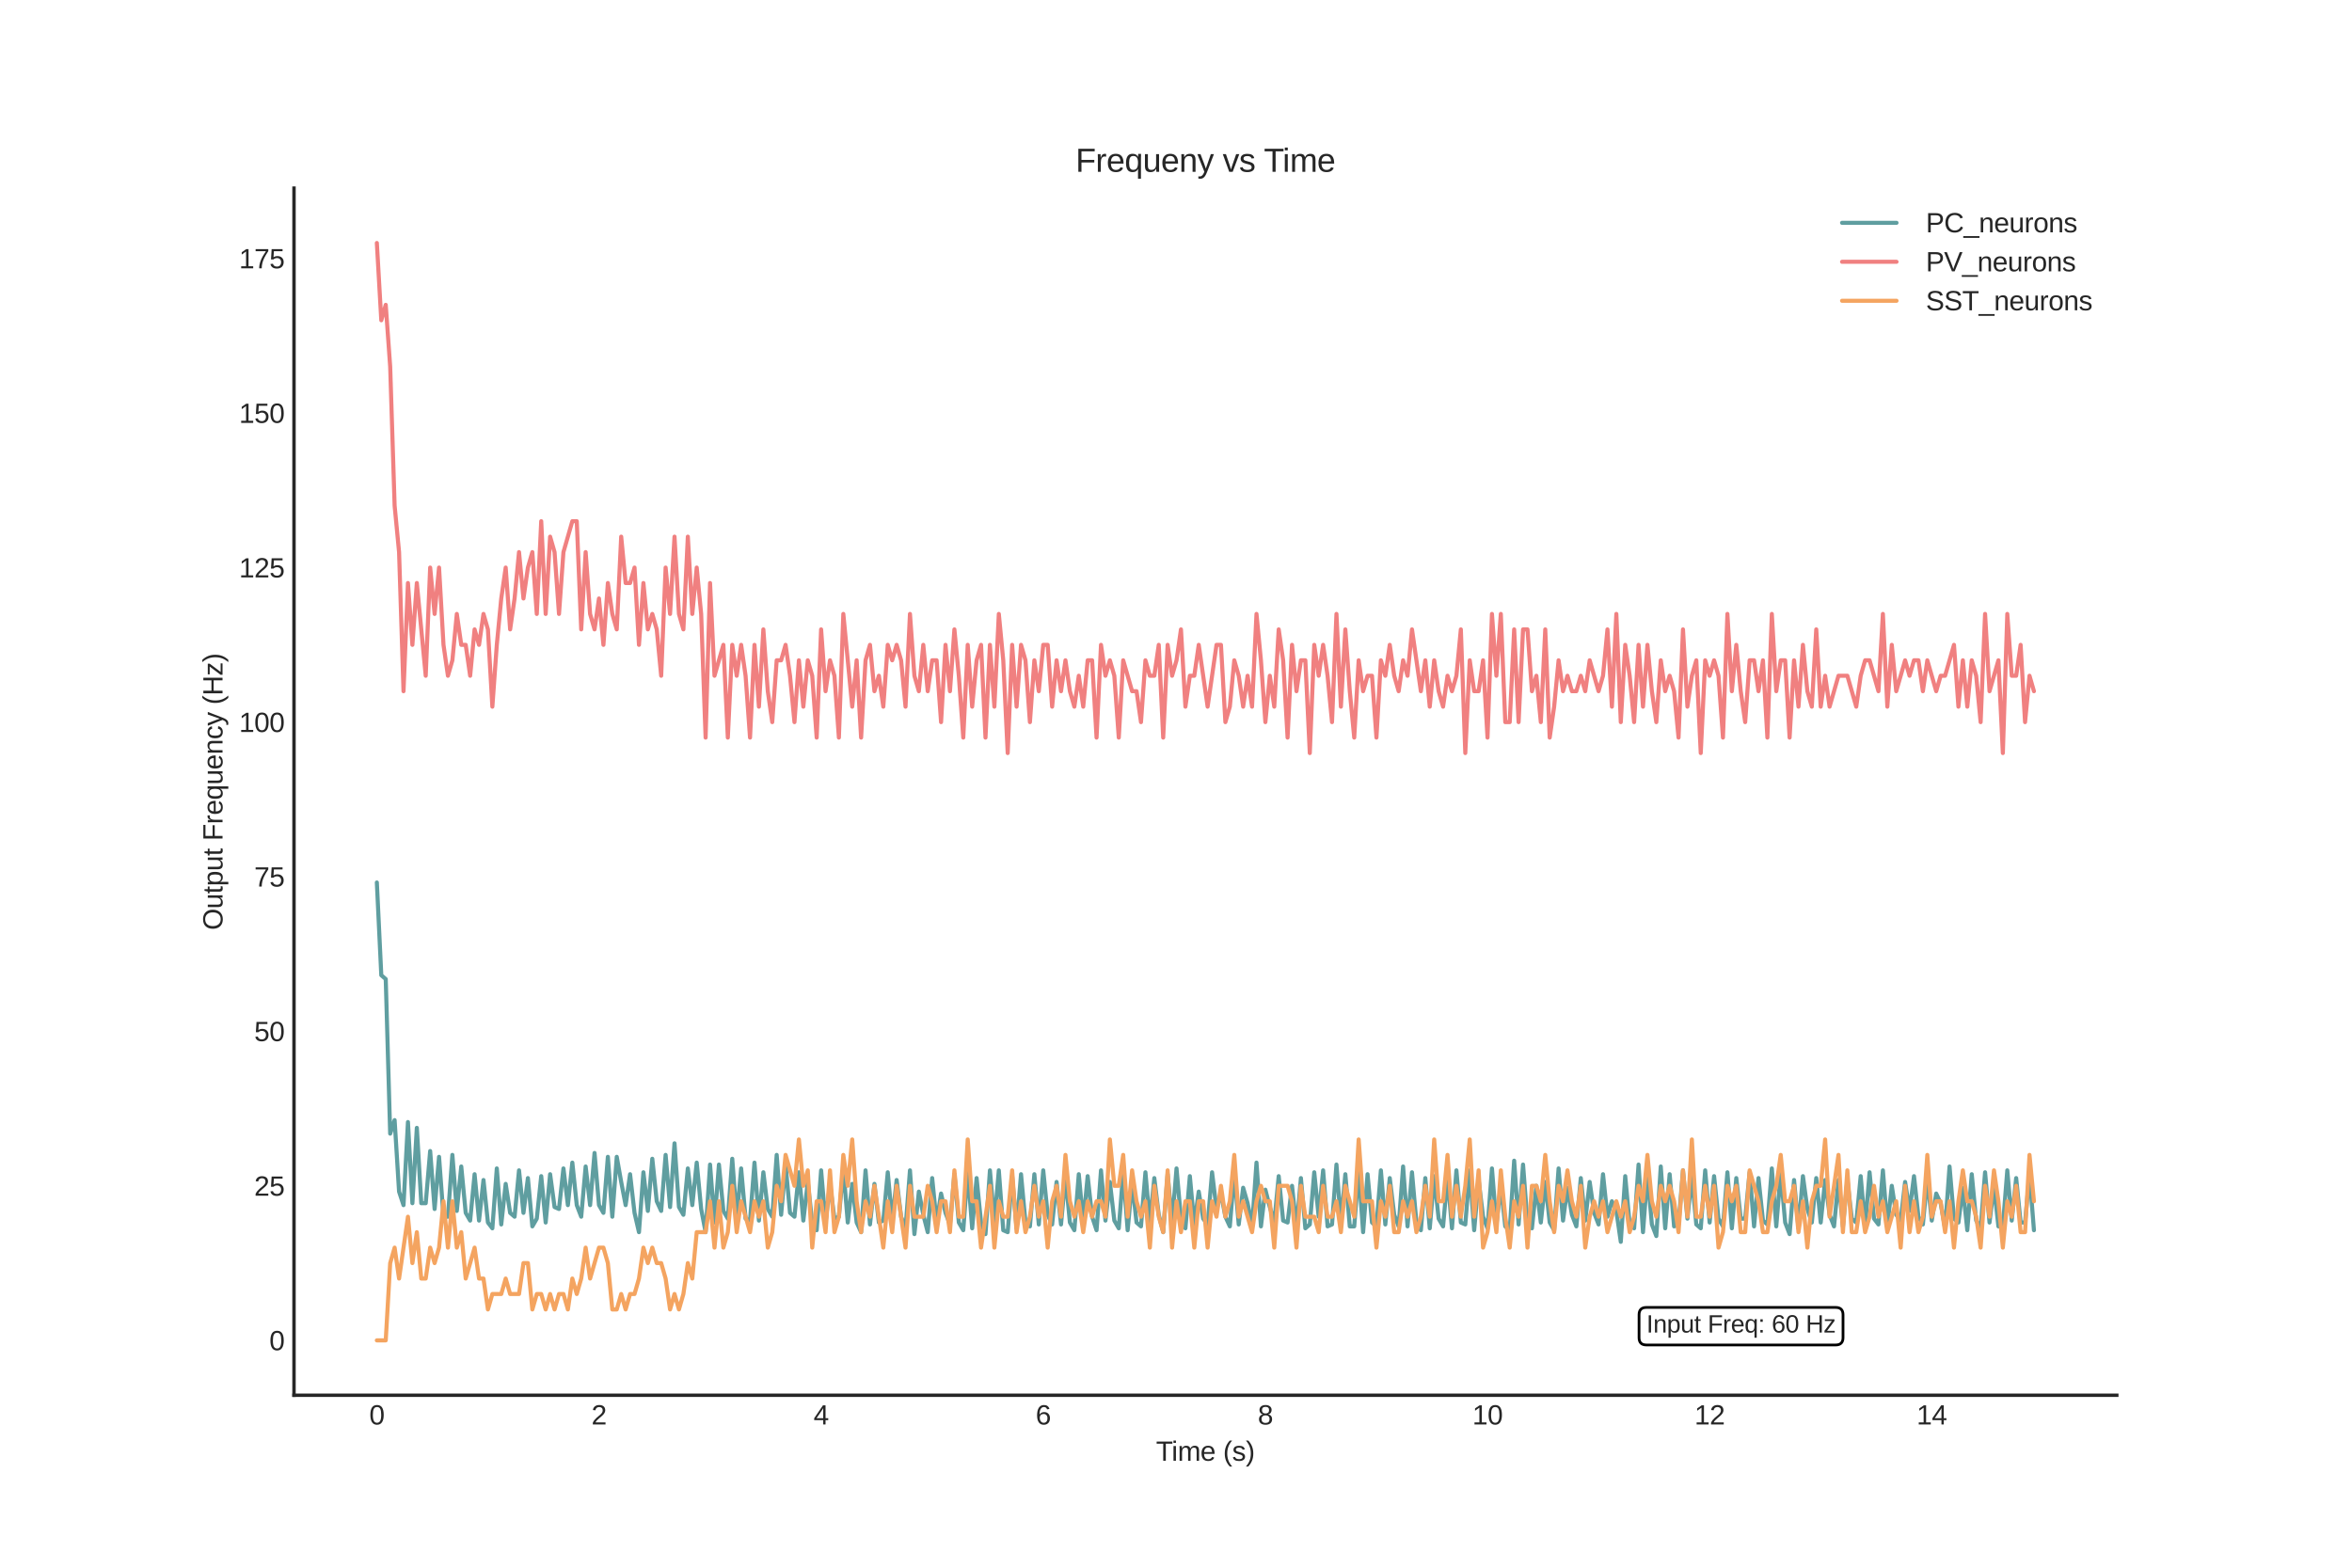<?xml version="1.0" encoding="utf-8" standalone="no"?>
<!DOCTYPE svg PUBLIC "-//W3C//DTD SVG 1.1//EN"
  "http://www.w3.org/Graphics/SVG/1.1/DTD/svg11.dtd">
<svg xmlns:xlink="http://www.w3.org/1999/xlink" width="864pt" height="576pt" viewBox="0 0 864 576" xmlns="http://www.w3.org/2000/svg" version="1.1">
 <defs>
  <style type="text/css">*{stroke-linejoin: round; stroke-linecap: butt}</style>
 </defs>
 <g id="figure_1">
  <g id="patch_1">
   <path d="M 0 576 
L 864 576 
L 864 0 
L 0 0 
z
" style="fill: #ffffff"/>
  </g>
  <g id="axes_1">
   <g id="patch_2">
    <path d="M 108 512.64 
L 777.6 512.64 
L 777.6 69.12 
L 108 69.12 
z
" style="fill: #ffffff"/>
   </g>
   <g id="matplotlib.axis_1">
    <g id="xtick_1">
     <g id="line2d_1"/>
     <g id="text_1">
      <!-- 0 -->
      <g style="fill: #262626" transform="translate(135.656 523.387) scale(0.1 -0.1)">
       <defs>
        <path id="LiberationSans-30" d="M 3309 2203 
Q 3309 1100 2920 518 
Q 2531 -63 1772 -63 
Q 1013 -63 631 515 
Q 250 1094 250 2203 
Q 250 3338 620 3903 
Q 991 4469 1791 4469 
Q 2569 4469 2939 3897 
Q 3309 3325 3309 2203 
z
M 2738 2203 
Q 2738 3156 2517 3584 
Q 2297 4013 1791 4013 
Q 1272 4013 1045 3591 
Q 819 3169 819 2203 
Q 819 1266 1048 831 
Q 1278 397 1778 397 
Q 2275 397 2506 840 
Q 2738 1284 2738 2203 
z
" transform="scale(0.016)"/>
       </defs>
       <use xlink:href="#LiberationSans-30"/>
      </g>
     </g>
    </g>
    <g id="xtick_2">
     <g id="line2d_2"/>
     <g id="text_2">
      <!-- 2 -->
      <g style="fill: #262626" transform="translate(217.255 523.387) scale(0.1 -0.1)">
       <defs>
        <path id="LiberationSans-32" d="M 322 0 
L 322 397 
Q 481 763 711 1042 
Q 941 1322 1194 1548 
Q 1447 1775 1695 1969 
Q 1944 2163 2144 2356 
Q 2344 2550 2467 2762 
Q 2591 2975 2591 3244 
Q 2591 3606 2378 3806 
Q 2166 4006 1788 4006 
Q 1428 4006 1195 3811 
Q 963 3616 922 3263 
L 347 3316 
Q 409 3844 795 4156 
Q 1181 4469 1788 4469 
Q 2453 4469 2811 4155 
Q 3169 3841 3169 3263 
Q 3169 3006 3051 2753 
Q 2934 2500 2703 2247 
Q 2472 1994 1819 1463 
Q 1459 1169 1246 933 
Q 1034 697 941 478 
L 3238 478 
L 3238 0 
L 322 0 
z
" transform="scale(0.016)"/>
       </defs>
       <use xlink:href="#LiberationSans-32"/>
      </g>
     </g>
    </g>
    <g id="xtick_3">
     <g id="line2d_3"/>
     <g id="text_3">
      <!-- 4 -->
      <g style="fill: #262626" transform="translate(298.854 523.387) scale(0.1 -0.1)">
       <defs>
        <path id="LiberationSans-34" d="M 2753 997 
L 2753 0 
L 2222 0 
L 2222 997 
L 147 997 
L 147 1434 
L 2163 4403 
L 2753 4403 
L 2753 1441 
L 3372 1441 
L 3372 997 
L 2753 997 
z
M 2222 3769 
Q 2216 3750 2134 3603 
Q 2053 3456 2013 3397 
L 884 1734 
L 716 1503 
L 666 1441 
L 2222 1441 
L 2222 3769 
z
" transform="scale(0.016)"/>
       </defs>
       <use xlink:href="#LiberationSans-34"/>
      </g>
     </g>
    </g>
    <g id="xtick_4">
     <g id="line2d_4"/>
     <g id="text_4">
      <!-- 6 -->
      <g style="fill: #262626" transform="translate(380.452 523.387) scale(0.1 -0.1)">
       <defs>
        <path id="LiberationSans-36" d="M 3278 1441 
Q 3278 744 2900 340 
Q 2522 -63 1856 -63 
Q 1113 -63 719 490 
Q 325 1044 325 2100 
Q 325 3244 734 3856 
Q 1144 4469 1900 4469 
Q 2897 4469 3156 3572 
L 2619 3475 
Q 2453 4013 1894 4013 
Q 1413 4013 1148 3564 
Q 884 3116 884 2266 
Q 1038 2550 1316 2698 
Q 1594 2847 1953 2847 
Q 2563 2847 2920 2465 
Q 3278 2084 3278 1441 
z
M 2706 1416 
Q 2706 1894 2472 2153 
Q 2238 2413 1819 2413 
Q 1425 2413 1183 2183 
Q 941 1953 941 1550 
Q 941 1041 1192 716 
Q 1444 391 1838 391 
Q 2244 391 2475 664 
Q 2706 938 2706 1416 
z
" transform="scale(0.016)"/>
       </defs>
       <use xlink:href="#LiberationSans-36"/>
      </g>
     </g>
    </g>
    <g id="xtick_5">
     <g id="line2d_5"/>
     <g id="text_5">
      <!-- 8 -->
      <g style="fill: #262626" transform="translate(462.051 523.387) scale(0.1 -0.1)">
       <defs>
        <path id="LiberationSans-38" d="M 3281 1228 
Q 3281 619 2893 278 
Q 2506 -63 1781 -63 
Q 1075 -63 676 271 
Q 278 606 278 1222 
Q 278 1653 525 1947 
Q 772 2241 1156 2303 
L 1156 2316 
Q 797 2400 589 2681 
Q 381 2963 381 3341 
Q 381 3844 757 4156 
Q 1134 4469 1769 4469 
Q 2419 4469 2795 4162 
Q 3172 3856 3172 3334 
Q 3172 2956 2962 2675 
Q 2753 2394 2391 2322 
L 2391 2309 
Q 2813 2241 3047 1952 
Q 3281 1663 3281 1228 
z
M 2588 3303 
Q 2588 4050 1769 4050 
Q 1372 4050 1164 3862 
Q 956 3675 956 3303 
Q 956 2925 1170 2726 
Q 1384 2528 1775 2528 
Q 2172 2528 2380 2711 
Q 2588 2894 2588 3303 
z
M 2697 1281 
Q 2697 1691 2453 1898 
Q 2209 2106 1769 2106 
Q 1341 2106 1100 1882 
Q 859 1659 859 1269 
Q 859 359 1788 359 
Q 2247 359 2472 579 
Q 2697 800 2697 1281 
z
" transform="scale(0.016)"/>
       </defs>
       <use xlink:href="#LiberationSans-38"/>
      </g>
     </g>
    </g>
    <g id="xtick_6">
     <g id="line2d_6"/>
     <g id="text_6">
      <!-- 10 -->
      <g style="fill: #262626" transform="translate(540.87 523.387) scale(0.1 -0.1)">
       <defs>
        <path id="LiberationSans-31" d="M 488 0 
L 488 478 
L 1609 478 
L 1609 3866 
L 616 3156 
L 616 3688 
L 1656 4403 
L 2175 4403 
L 2175 478 
L 3247 478 
L 3247 0 
L 488 0 
z
" transform="scale(0.016)"/>
       </defs>
       <use xlink:href="#LiberationSans-31"/>
       <use xlink:href="#LiberationSans-30" x="55.615"/>
      </g>
     </g>
    </g>
    <g id="xtick_7">
     <g id="line2d_7"/>
     <g id="text_7">
      <!-- 12 -->
      <g style="fill: #262626" transform="translate(622.468 523.387) scale(0.1 -0.1)">
       <use xlink:href="#LiberationSans-31"/>
       <use xlink:href="#LiberationSans-32" x="55.615"/>
      </g>
     </g>
    </g>
    <g id="xtick_8">
     <g id="line2d_8"/>
     <g id="text_8">
      <!-- 14 -->
      <g style="fill: #262626" transform="translate(704.067 523.387) scale(0.1 -0.1)">
       <use xlink:href="#LiberationSans-31"/>
       <use xlink:href="#LiberationSans-34" x="55.615"/>
      </g>
     </g>
    </g>
    <g id="text_9">
     <!-- Time (s) -->
     <g style="fill: #262626" transform="translate(424.659 536.709) scale(0.1 -0.1)">
      <defs>
       <path id="LiberationSans-54" d="M 2250 3916 
L 2250 0 
L 1656 0 
L 1656 3916 
L 144 3916 
L 144 4403 
L 3763 4403 
L 3763 3916 
L 2250 3916 
z
" transform="scale(0.016)"/>
       <path id="LiberationSans-69" d="M 428 4100 
L 428 4638 
L 991 4638 
L 991 4100 
L 428 4100 
z
M 428 0 
L 428 3381 
L 991 3381 
L 991 0 
L 428 0 
z
" transform="scale(0.016)"/>
       <path id="LiberationSans-6d" d="M 2400 0 
L 2400 2144 
Q 2400 2634 2265 2821 
Q 2131 3009 1781 3009 
Q 1422 3009 1212 2734 
Q 1003 2459 1003 1959 
L 1003 0 
L 444 0 
L 444 2659 
Q 444 3250 425 3381 
L 956 3381 
Q 959 3366 962 3297 
Q 966 3228 970 3139 
Q 975 3050 981 2803 
L 991 2803 
Q 1172 3163 1406 3303 
Q 1641 3444 1978 3444 
Q 2363 3444 2586 3291 
Q 2809 3138 2897 2803 
L 2906 2803 
Q 3081 3144 3329 3294 
Q 3578 3444 3931 3444 
Q 4444 3444 4676 3166 
Q 4909 2888 4909 2253 
L 4909 0 
L 4353 0 
L 4353 2144 
Q 4353 2634 4218 2821 
Q 4084 3009 3734 3009 
Q 3366 3009 3161 2736 
Q 2956 2463 2956 1959 
L 2956 0 
L 2400 0 
z
" transform="scale(0.016)"/>
       <path id="LiberationSans-65" d="M 863 1572 
Q 863 991 1103 675 
Q 1344 359 1806 359 
Q 2172 359 2392 506 
Q 2613 653 2691 878 
L 3184 738 
Q 2881 -63 1806 -63 
Q 1056 -63 664 384 
Q 272 831 272 1713 
Q 272 2550 664 2997 
Q 1056 3444 1784 3444 
Q 3275 3444 3275 1647 
L 3275 1572 
L 863 1572 
z
M 2694 2003 
Q 2647 2538 2422 2783 
Q 2197 3028 1775 3028 
Q 1366 3028 1127 2754 
Q 888 2481 869 2003 
L 2694 2003 
z
" transform="scale(0.016)"/>
       <path id="LiberationSans-20" transform="scale(0.016)"/>
       <path id="LiberationSans-28" d="M 397 1663 
Q 397 2566 680 3284 
Q 963 4003 1550 4638 
L 2094 4638 
Q 1509 3988 1236 3256 
Q 963 2525 963 1656 
Q 963 791 1233 62 
Q 1503 -666 2094 -1325 
L 1550 -1325 
Q 959 -688 678 32 
Q 397 753 397 1650 
L 397 1663 
z
" transform="scale(0.016)"/>
       <path id="LiberationSans-73" d="M 2969 934 
Q 2969 456 2608 196 
Q 2247 -63 1597 -63 
Q 966 -63 623 145 
Q 281 353 178 794 
L 675 891 
Q 747 619 972 492 
Q 1197 366 1597 366 
Q 2025 366 2223 497 
Q 2422 628 2422 891 
Q 2422 1091 2284 1216 
Q 2147 1341 1841 1422 
L 1438 1528 
Q 953 1653 748 1773 
Q 544 1894 428 2066 
Q 313 2238 313 2488 
Q 313 2950 642 3192 
Q 972 3434 1603 3434 
Q 2163 3434 2492 3237 
Q 2822 3041 2909 2606 
L 2403 2544 
Q 2356 2769 2151 2889 
Q 1947 3009 1603 3009 
Q 1222 3009 1040 2893 
Q 859 2778 859 2544 
Q 859 2400 934 2306 
Q 1009 2213 1156 2147 
Q 1303 2081 1775 1966 
Q 2222 1853 2419 1758 
Q 2616 1663 2730 1547 
Q 2844 1431 2906 1279 
Q 2969 1128 2969 934 
z
" transform="scale(0.016)"/>
       <path id="LiberationSans-29" d="M 1734 1650 
Q 1734 747 1451 28 
Q 1169 -691 581 -1325 
L 38 -1325 
Q 625 -669 897 57 
Q 1169 784 1169 1656 
Q 1169 2528 895 3256 
Q 622 3984 38 4638 
L 581 4638 
Q 1172 4000 1453 3279 
Q 1734 2559 1734 1663 
L 1734 1650 
z
" transform="scale(0.016)"/>
      </defs>
      <use xlink:href="#LiberationSans-54"/>
      <use xlink:href="#LiberationSans-69" x="57.334"/>
      <use xlink:href="#LiberationSans-6d" x="79.551"/>
      <use xlink:href="#LiberationSans-65" x="162.852"/>
      <use xlink:href="#LiberationSans-20" x="218.467"/>
      <use xlink:href="#LiberationSans-28" x="246.25"/>
      <use xlink:href="#LiberationSans-73" x="279.551"/>
      <use xlink:href="#LiberationSans-29" x="329.551"/>
     </g>
    </g>
   </g>
   <g id="matplotlib.axis_2">
    <g id="ytick_1">
     <g id="line2d_9"/>
     <g id="text_10">
      <!-- 0 -->
      <g style="fill: #262626" transform="translate(98.939 496.103) scale(0.1 -0.1)">
       <use xlink:href="#LiberationSans-30"/>
      </g>
     </g>
    </g>
    <g id="ytick_2">
     <g id="line2d_10"/>
     <g id="text_11">
      <!-- 25 -->
      <g style="fill: #262626" transform="translate(93.378 439.315) scale(0.1 -0.1)">
       <defs>
        <path id="LiberationSans-35" d="M 3291 1434 
Q 3291 738 2877 337 
Q 2463 -63 1728 -63 
Q 1113 -63 734 206 
Q 356 475 256 984 
L 825 1050 
Q 1003 397 1741 397 
Q 2194 397 2450 670 
Q 2706 944 2706 1422 
Q 2706 1838 2448 2094 
Q 2191 2350 1753 2350 
Q 1525 2350 1328 2278 
Q 1131 2206 934 2034 
L 384 2034 
L 531 4403 
L 3034 4403 
L 3034 3925 
L 1044 3925 
L 959 2528 
Q 1325 2809 1869 2809 
Q 2519 2809 2905 2428 
Q 3291 2047 3291 1434 
z
" transform="scale(0.016)"/>
       </defs>
       <use xlink:href="#LiberationSans-32"/>
       <use xlink:href="#LiberationSans-35" x="55.615"/>
      </g>
     </g>
    </g>
    <g id="ytick_3">
     <g id="line2d_11"/>
     <g id="text_12">
      <!-- 50 -->
      <g style="fill: #262626" transform="translate(93.378 382.526) scale(0.1 -0.1)">
       <use xlink:href="#LiberationSans-35"/>
       <use xlink:href="#LiberationSans-30" x="55.615"/>
      </g>
     </g>
    </g>
    <g id="ytick_4">
     <g id="line2d_12"/>
     <g id="text_13">
      <!-- 75 -->
      <g style="fill: #262626" transform="translate(93.378 325.737) scale(0.1 -0.1)">
       <defs>
        <path id="LiberationSans-37" d="M 3238 3947 
Q 2563 2916 2284 2331 
Q 2006 1747 1867 1178 
Q 1728 609 1728 0 
L 1141 0 
Q 1141 844 1498 1776 
Q 1856 2709 2694 3925 
L 328 3925 
L 328 4403 
L 3238 4403 
L 3238 3947 
z
" transform="scale(0.016)"/>
       </defs>
       <use xlink:href="#LiberationSans-37"/>
       <use xlink:href="#LiberationSans-35" x="55.615"/>
      </g>
     </g>
    </g>
    <g id="ytick_5">
     <g id="line2d_13"/>
     <g id="text_14">
      <!-- 100 -->
      <g style="fill: #262626" transform="translate(87.817 268.949) scale(0.1 -0.1)">
       <use xlink:href="#LiberationSans-31"/>
       <use xlink:href="#LiberationSans-30" x="55.615"/>
       <use xlink:href="#LiberationSans-30" x="111.23"/>
      </g>
     </g>
    </g>
    <g id="ytick_6">
     <g id="line2d_14"/>
     <g id="text_15">
      <!-- 125 -->
      <g style="fill: #262626" transform="translate(87.817 212.16) scale(0.1 -0.1)">
       <use xlink:href="#LiberationSans-31"/>
       <use xlink:href="#LiberationSans-32" x="55.615"/>
       <use xlink:href="#LiberationSans-35" x="111.23"/>
      </g>
     </g>
    </g>
    <g id="ytick_7">
     <g id="line2d_15"/>
     <g id="text_16">
      <!-- 150 -->
      <g style="fill: #262626" transform="translate(87.817 155.371) scale(0.1 -0.1)">
       <use xlink:href="#LiberationSans-31"/>
       <use xlink:href="#LiberationSans-35" x="55.615"/>
       <use xlink:href="#LiberationSans-30" x="111.23"/>
      </g>
     </g>
    </g>
    <g id="ytick_8">
     <g id="line2d_16"/>
     <g id="text_17">
      <!-- 175 -->
      <g style="fill: #262626" transform="translate(87.817 98.582) scale(0.1 -0.1)">
       <use xlink:href="#LiberationSans-31"/>
       <use xlink:href="#LiberationSans-37" x="55.615"/>
       <use xlink:href="#LiberationSans-35" x="111.23"/>
      </g>
     </g>
    </g>
    <g id="text_18">
     <!-- Output Frequency (Hz) -->
     <g style="fill: #262626" transform="translate(81.742 341.728) rotate(-90) scale(0.1 -0.1)">
      <defs>
       <path id="LiberationSans-4f" d="M 4672 2222 
Q 4672 1531 4408 1012 
Q 4144 494 3650 215 
Q 3156 -63 2484 -63 
Q 1806 -63 1314 212 
Q 822 488 562 1008 
Q 303 1528 303 2222 
Q 303 3278 881 3873 
Q 1459 4469 2491 4469 
Q 3163 4469 3656 4201 
Q 4150 3934 4411 3425 
Q 4672 2916 4672 2222 
z
M 4063 2222 
Q 4063 3044 3652 3512 
Q 3241 3981 2491 3981 
Q 1734 3981 1321 3518 
Q 909 3056 909 2222 
Q 909 1394 1326 908 
Q 1744 422 2484 422 
Q 3247 422 3655 892 
Q 4063 1363 4063 2222 
z
" transform="scale(0.016)"/>
       <path id="LiberationSans-75" d="M 981 3381 
L 981 1238 
Q 981 903 1047 718 
Q 1113 534 1256 453 
Q 1400 372 1678 372 
Q 2084 372 2318 650 
Q 2553 928 2553 1422 
L 2553 3381 
L 3116 3381 
L 3116 722 
Q 3116 131 3134 0 
L 2603 0 
Q 2600 16 2597 84 
Q 2594 153 2589 242 
Q 2584 331 2578 578 
L 2569 578 
Q 2375 228 2120 82 
Q 1866 -63 1488 -63 
Q 931 -63 673 214 
Q 416 491 416 1128 
L 416 3381 
L 981 3381 
z
" transform="scale(0.016)"/>
       <path id="LiberationSans-74" d="M 1731 25 
Q 1453 -50 1163 -50 
Q 488 -50 488 716 
L 488 2972 
L 97 2972 
L 97 3381 
L 509 3381 
L 675 4138 
L 1050 4138 
L 1050 3381 
L 1675 3381 
L 1675 2972 
L 1050 2972 
L 1050 838 
Q 1050 594 1129 495 
Q 1209 397 1406 397 
Q 1519 397 1731 441 
L 1731 25 
z
" transform="scale(0.016)"/>
       <path id="LiberationSans-70" d="M 3291 1706 
Q 3291 -63 2047 -63 
Q 1266 -63 997 525 
L 981 525 
Q 994 500 994 -6 
L 994 -1328 
L 431 -1328 
L 431 2691 
Q 431 3213 413 3381 
L 956 3381 
Q 959 3369 965 3292 
Q 972 3216 980 3056 
Q 988 2897 988 2838 
L 1000 2838 
Q 1150 3150 1397 3295 
Q 1644 3441 2047 3441 
Q 2672 3441 2981 3022 
Q 3291 2603 3291 1706 
z
M 2700 1694 
Q 2700 2400 2509 2703 
Q 2319 3006 1903 3006 
Q 1569 3006 1380 2865 
Q 1191 2725 1092 2426 
Q 994 2128 994 1650 
Q 994 984 1206 668 
Q 1419 353 1897 353 
Q 2316 353 2508 661 
Q 2700 969 2700 1694 
z
" transform="scale(0.016)"/>
       <path id="LiberationSans-46" d="M 1122 3916 
L 1122 2278 
L 3578 2278 
L 3578 1784 
L 1122 1784 
L 1122 0 
L 525 0 
L 525 4403 
L 3653 4403 
L 3653 3916 
L 1122 3916 
z
" transform="scale(0.016)"/>
       <path id="LiberationSans-72" d="M 444 0 
L 444 2594 
Q 444 2950 425 3381 
L 956 3381 
Q 981 2806 981 2691 
L 994 2691 
Q 1128 3125 1303 3284 
Q 1478 3444 1797 3444 
Q 1909 3444 2025 3413 
L 2025 2897 
Q 1913 2928 1725 2928 
Q 1375 2928 1190 2626 
Q 1006 2325 1006 1763 
L 1006 0 
L 444 0 
z
" transform="scale(0.016)"/>
       <path id="LiberationSans-71" d="M 1513 -63 
Q 869 -63 569 371 
Q 269 806 269 1675 
Q 269 3444 1513 3444 
Q 1897 3444 2147 3308 
Q 2397 3172 2566 2856 
L 2572 2856 
Q 2572 2950 2584 3179 
Q 2597 3409 2609 3425 
L 3150 3425 
Q 3128 3241 3128 2503 
L 3128 -1328 
L 2566 -1328 
L 2566 44 
L 2578 556 
L 2572 556 
Q 2403 222 2156 79 
Q 1909 -63 1513 -63 
z
M 2566 1731 
Q 2566 2391 2350 2709 
Q 2134 3028 1663 3028 
Q 1234 3028 1046 2709 
Q 859 2391 859 1694 
Q 859 984 1048 678 
Q 1238 372 1656 372 
Q 2134 372 2350 712 
Q 2566 1053 2566 1731 
z
" transform="scale(0.016)"/>
       <path id="LiberationSans-6e" d="M 2578 0 
L 2578 2144 
Q 2578 2478 2512 2662 
Q 2447 2847 2303 2928 
Q 2159 3009 1881 3009 
Q 1475 3009 1240 2731 
Q 1006 2453 1006 1959 
L 1006 0 
L 444 0 
L 444 2659 
Q 444 3250 425 3381 
L 956 3381 
Q 959 3366 962 3297 
Q 966 3228 970 3139 
Q 975 3050 981 2803 
L 991 2803 
Q 1184 3153 1439 3298 
Q 1694 3444 2072 3444 
Q 2628 3444 2886 3167 
Q 3144 2891 3144 2253 
L 3144 0 
L 2578 0 
z
" transform="scale(0.016)"/>
       <path id="LiberationSans-63" d="M 859 1706 
Q 859 1031 1071 706 
Q 1284 381 1713 381 
Q 2013 381 2214 543 
Q 2416 706 2463 1044 
L 3031 1006 
Q 2966 519 2616 228 
Q 2266 -63 1728 -63 
Q 1019 -63 645 385 
Q 272 834 272 1694 
Q 272 2547 647 2995 
Q 1022 3444 1722 3444 
Q 2241 3444 2583 3175 
Q 2925 2906 3013 2434 
L 2434 2391 
Q 2391 2672 2212 2837 
Q 2034 3003 1706 3003 
Q 1259 3003 1059 2706 
Q 859 2409 859 1706 
z
" transform="scale(0.016)"/>
       <path id="LiberationSans-79" d="M 597 -1328 
Q 366 -1328 209 -1294 
L 209 -872 
Q 328 -891 472 -891 
Q 997 -891 1303 -119 
L 1356 16 
L 16 3381 
L 616 3381 
L 1328 1513 
Q 1344 1469 1366 1408 
Q 1388 1347 1506 1000 
Q 1625 653 1634 613 
L 1853 1228 
L 2594 3381 
L 3188 3381 
L 1888 0 
Q 1678 -541 1497 -805 
Q 1316 -1069 1095 -1198 
Q 875 -1328 597 -1328 
z
" transform="scale(0.016)"/>
       <path id="LiberationSans-48" d="M 3503 0 
L 3503 2041 
L 1122 2041 
L 1122 0 
L 525 0 
L 525 4403 
L 1122 4403 
L 1122 2541 
L 3503 2541 
L 3503 4403 
L 4100 4403 
L 4100 0 
L 3503 0 
z
" transform="scale(0.016)"/>
       <path id="LiberationSans-7a" d="M 259 0 
L 259 428 
L 2150 2947 
L 366 2947 
L 366 3381 
L 2816 3381 
L 2816 2953 
L 922 434 
L 2881 434 
L 2881 0 
L 259 0 
z
" transform="scale(0.016)"/>
      </defs>
      <use xlink:href="#LiberationSans-4f"/>
      <use xlink:href="#LiberationSans-75" x="77.783"/>
      <use xlink:href="#LiberationSans-74" x="133.398"/>
      <use xlink:href="#LiberationSans-70" x="161.182"/>
      <use xlink:href="#LiberationSans-75" x="216.797"/>
      <use xlink:href="#LiberationSans-74" x="272.412"/>
      <use xlink:href="#LiberationSans-20" x="300.195"/>
      <use xlink:href="#LiberationSans-46" x="327.979"/>
      <use xlink:href="#LiberationSans-72" x="389.062"/>
      <use xlink:href="#LiberationSans-65" x="422.363"/>
      <use xlink:href="#LiberationSans-71" x="477.979"/>
      <use xlink:href="#LiberationSans-75" x="533.594"/>
      <use xlink:href="#LiberationSans-65" x="589.209"/>
      <use xlink:href="#LiberationSans-6e" x="644.824"/>
      <use xlink:href="#LiberationSans-63" x="700.439"/>
      <use xlink:href="#LiberationSans-79" x="750.439"/>
      <use xlink:href="#LiberationSans-20" x="800.439"/>
      <use xlink:href="#LiberationSans-28" x="828.223"/>
      <use xlink:href="#LiberationSans-48" x="861.523"/>
      <use xlink:href="#LiberationSans-7a" x="933.74"/>
      <use xlink:href="#LiberationSans-29" x="983.74"/>
     </g>
    </g>
   </g>
   <g id="line2d_17">
    <path d="M 138.436 324.243 
L 140.068 358.317 
L 141.7 359.736 
L 143.332 416.525 
L 144.964 411.556 
L 146.596 437.821 
L 148.228 442.79 
L 149.86 412.266 
L 151.492 442.08 
L 153.124 414.395 
L 154.756 442.08 
L 156.388 442.08 
L 158.02 422.914 
L 159.652 444.21 
L 161.284 425.043 
L 162.916 447.049 
L 164.548 447.049 
L 166.18 424.334 
L 167.812 444.919 
L 169.444 428.593 
L 171.076 445.629 
L 172.708 448.469 
L 174.34 431.432 
L 175.972 448.469 
L 177.604 433.562 
L 179.236 449.179 
L 180.868 451.308 
L 182.5 429.303 
L 184.132 449.888 
L 185.764 434.981 
L 187.396 445.629 
L 189.028 447.049 
L 190.66 430.012 
L 192.292 445.629 
L 193.924 432.852 
L 195.556 450.598 
L 197.188 447.759 
L 198.819 432.142 
L 200.451 449.179 
L 202.083 431.432 
L 203.715 443.5 
L 205.347 444.21 
L 206.979 429.303 
L 208.611 442.79 
L 210.243 427.173 
L 211.875 442.79 
L 213.507 447.049 
L 215.139 428.593 
L 216.771 442.79 
L 218.403 423.624 
L 220.035 442.79 
L 221.667 445.629 
L 223.299 425.043 
L 224.931 447.049 
L 226.563 425.043 
L 228.195 434.272 
L 229.827 442.79 
L 231.459 431.432 
L 233.091 445.629 
L 234.723 452.728 
L 236.355 430.722 
L 237.987 444.919 
L 239.619 425.753 
L 241.251 441.37 
L 242.883 444.919 
L 244.515 424.334 
L 246.147 443.5 
L 247.779 420.074 
L 249.411 443.5 
L 251.043 446.339 
L 252.675 429.303 
L 254.307 442.79 
L 255.939 427.173 
L 257.571 444.21 
L 259.203 452.728 
L 260.835 427.883 
L 262.467 449.179 
L 264.099 427.883 
L 265.731 444.919 
L 267.363 447.759 
L 268.994 425.753 
L 270.626 447.759 
L 272.258 429.303 
L 273.89 447.759 
L 275.522 448.469 
L 277.154 427.173 
L 278.786 448.469 
L 280.418 430.722 
L 282.05 444.21 
L 283.682 447.049 
L 285.314 424.334 
L 286.946 446.339 
L 288.578 427.883 
L 290.21 445.629 
L 291.842 447.049 
L 293.474 430.722 
L 295.106 448.469 
L 296.738 434.272 
L 298.37 449.179 
L 300.002 452.018 
L 301.634 430.012 
L 303.266 449.179 
L 304.898 434.981 
L 306.53 447.759 
L 308.162 447.049 
L 309.794 429.303 
L 311.426 449.179 
L 313.058 434.981 
L 314.69 449.179 
L 316.322 452.728 
L 317.954 430.012 
L 319.586 449.888 
L 321.218 434.981 
L 322.85 449.179 
L 324.482 448.469 
L 326.114 430.722 
L 327.746 448.469 
L 329.378 433.562 
L 331.01 447.049 
L 332.642 451.308 
L 334.274 430.012 
L 335.906 453.438 
L 337.538 437.821 
L 339.169 446.339 
L 340.801 452.728 
L 342.433 432.852 
L 344.065 449.179 
L 345.697 438.531 
L 347.329 445.629 
L 348.961 449.888 
L 350.593 431.432 
L 352.225 449.179 
L 353.857 452.018 
L 355.489 430.012 
L 357.121 451.308 
L 358.753 432.852 
L 360.385 449.179 
L 362.017 453.438 
L 363.649 430.012 
L 365.281 449.179 
L 366.913 430.012 
L 368.545 452.018 
L 370.177 452.728 
L 371.809 432.142 
L 373.441 451.308 
L 375.073 431.432 
L 376.705 449.179 
L 378.337 450.598 
L 379.969 431.432 
L 381.601 449.888 
L 383.233 430.012 
L 384.865 446.339 
L 386.497 449.888 
L 388.129 434.272 
L 389.761 449.888 
L 391.393 432.142 
L 393.025 449.179 
L 394.657 452.018 
L 396.289 431.432 
L 397.921 449.179 
L 399.553 432.142 
L 401.185 447.049 
L 402.817 452.018 
L 404.449 430.012 
L 406.081 448.469 
L 407.713 434.272 
L 409.344 448.469 
L 410.976 451.308 
L 412.608 430.722 
L 414.24 452.018 
L 415.872 434.272 
L 417.504 449.179 
L 419.136 450.598 
L 420.768 430.722 
L 422.4 449.179 
L 424.032 432.852 
L 425.664 446.339 
L 427.296 452.728 
L 428.928 431.432 
L 430.56 449.179 
L 432.192 429.303 
L 433.824 447.759 
L 435.456 451.308 
L 437.088 432.142 
L 438.72 449.888 
L 440.352 437.821 
L 441.984 447.759 
L 443.616 449.888 
L 445.248 430.722 
L 446.88 444.21 
L 448.512 438.531 
L 450.144 447.049 
L 451.776 450.598 
L 453.408 430.722 
L 455.04 449.888 
L 456.672 436.401 
L 458.304 442.08 
L 459.936 450.598 
L 461.568 427.173 
L 463.2 450.598 
L 464.832 437.111 
L 466.464 443.5 
L 468.096 449.179 
L 469.728 432.142 
L 471.36 448.469 
L 472.992 449.179 
L 474.624 435.691 
L 476.256 451.308 
L 477.887 432.852 
L 479.519 451.308 
L 481.151 449.888 
L 482.783 430.722 
L 484.415 447.049 
L 486.047 430.012 
L 487.679 450.598 
L 489.311 449.888 
L 490.943 427.883 
L 492.575 449.179 
L 494.207 431.432 
L 495.839 450.598 
L 497.471 450.598 
L 499.103 430.012 
L 500.735 452.728 
L 502.367 431.432 
L 503.999 449.179 
L 505.631 450.598 
L 507.263 430.012 
L 508.895 449.888 
L 510.527 432.852 
L 512.159 446.339 
L 513.791 450.598 
L 515.423 428.593 
L 517.055 450.598 
L 518.687 430.722 
L 520.319 449.179 
L 521.951 452.018 
L 523.583 432.852 
L 525.215 451.308 
L 526.847 432.142 
L 528.479 447.759 
L 530.111 450.598 
L 531.743 432.142 
L 533.375 451.308 
L 535.007 430.012 
L 536.639 449.179 
L 538.271 449.888 
L 539.903 430.012 
L 541.535 452.018 
L 543.167 433.562 
L 544.799 447.049 
L 546.431 451.308 
L 548.062 429.303 
L 549.694 449.888 
L 551.326 435.691 
L 552.958 450.598 
L 554.59 452.018 
L 556.222 426.463 
L 557.854 449.888 
L 559.486 427.883 
L 561.118 449.179 
L 562.75 451.308 
L 564.382 435.691 
L 566.014 449.179 
L 567.646 434.272 
L 569.278 449.179 
L 570.91 452.018 
L 572.542 429.303 
L 574.174 448.469 
L 575.806 436.401 
L 577.438 446.339 
L 579.07 450.598 
L 580.702 432.852 
L 582.334 448.469 
L 583.966 434.272 
L 585.598 445.629 
L 587.23 449.888 
L 588.862 431.432 
L 590.494 447.049 
L 592.126 441.37 
L 593.758 444.919 
L 595.39 456.277 
L 597.022 432.142 
L 598.654 449.888 
L 600.286 451.308 
L 601.918 427.883 
L 603.55 452.728 
L 605.182 431.432 
L 606.814 449.888 
L 608.446 454.148 
L 610.078 428.593 
L 611.71 451.308 
L 613.342 431.432 
L 614.974 450.598 
L 616.606 449.888 
L 618.237 430.012 
L 619.869 447.759 
L 621.501 432.142 
L 623.133 449.888 
L 624.765 451.308 
L 626.397 430.012 
L 628.029 449.179 
L 629.661 432.142 
L 631.293 447.759 
L 632.925 450.598 
L 634.557 430.722 
L 636.189 451.308 
L 637.821 432.852 
L 639.453 447.759 
L 641.085 447.759 
L 642.717 430.722 
L 644.349 450.598 
L 645.981 432.852 
L 647.613 448.469 
L 649.245 449.888 
L 650.877 429.303 
L 652.509 450.598 
L 654.141 430.722 
L 655.773 449.179 
L 657.405 453.438 
L 659.037 433.562 
L 660.669 451.308 
L 662.301 432.142 
L 663.933 444.21 
L 665.565 449.179 
L 667.197 432.852 
L 668.829 449.179 
L 670.461 433.562 
L 672.093 446.339 
L 673.725 450.598 
L 675.357 433.562 
L 676.989 450.598 
L 678.621 433.562 
L 680.253 447.759 
L 681.885 449.179 
L 683.517 432.142 
L 685.149 450.598 
L 686.781 430.722 
L 688.412 447.759 
L 690.044 449.888 
L 691.676 430.012 
L 693.308 450.598 
L 694.94 435.691 
L 696.572 446.339 
L 698.204 448.469 
L 699.836 434.272 
L 701.468 444.919 
L 703.1 432.142 
L 704.732 447.049 
L 706.364 449.888 
L 707.996 432.852 
L 709.628 448.469 
L 711.26 438.531 
L 712.892 442.08 
L 714.524 451.308 
L 716.156 428.593 
L 717.788 447.759 
L 719.42 449.179 
L 721.052 436.401 
L 722.684 452.018 
L 724.316 431.432 
L 725.948 448.469 
L 727.58 451.308 
L 729.212 430.722 
L 730.844 449.179 
L 732.476 435.691 
L 734.108 450.598 
L 735.74 450.598 
L 737.372 430.012 
L 739.004 448.469 
L 740.636 432.852 
L 742.268 449.179 
L 743.9 449.179 
L 745.532 431.432 
L 747.164 452.018 
L 747.164 452.018 
" clip-path="url(#pe0ca7a8a3f)" style="fill: none; stroke: #5f9ea0; stroke-width: 1.5; stroke-linecap: round"/>
   </g>
   <g id="line2d_18">
    <path d="M 138.436 89.28 
L 140.068 117.674 
L 141.7 111.995 
L 143.332 134.711 
L 144.964 185.821 
L 146.596 202.857 
L 148.228 253.967 
L 149.86 214.215 
L 151.492 236.931 
L 153.124 214.215 
L 156.388 248.288 
L 158.02 208.536 
L 159.652 225.573 
L 161.284 208.536 
L 162.916 236.931 
L 164.548 248.288 
L 166.18 242.61 
L 167.812 225.573 
L 169.444 236.931 
L 171.076 236.931 
L 172.708 248.288 
L 174.34 231.252 
L 175.972 236.931 
L 177.604 225.573 
L 179.236 231.252 
L 180.868 259.646 
L 182.5 236.931 
L 184.132 219.894 
L 185.764 208.536 
L 187.396 231.252 
L 189.028 219.894 
L 190.66 202.857 
L 192.292 219.894 
L 193.924 208.536 
L 195.556 202.857 
L 197.188 225.573 
L 198.819 191.5 
L 200.451 225.573 
L 202.083 197.179 
L 203.715 202.857 
L 205.347 225.573 
L 206.979 202.857 
L 210.243 191.5 
L 211.875 191.5 
L 213.507 231.252 
L 215.139 202.857 
L 216.771 225.573 
L 218.403 231.252 
L 220.035 219.894 
L 221.667 236.931 
L 223.299 214.215 
L 224.931 225.573 
L 226.563 231.252 
L 228.195 197.179 
L 229.827 214.215 
L 231.459 214.215 
L 233.091 208.536 
L 234.723 236.931 
L 236.355 214.215 
L 237.987 231.252 
L 239.619 225.573 
L 241.251 231.252 
L 242.883 248.288 
L 244.515 208.536 
L 246.147 225.573 
L 247.779 197.179 
L 249.411 225.573 
L 251.043 231.252 
L 252.675 197.179 
L 254.307 225.573 
L 255.939 208.536 
L 257.571 225.573 
L 259.203 271.004 
L 260.835 214.215 
L 262.467 248.288 
L 265.731 236.931 
L 267.363 271.004 
L 268.994 236.931 
L 270.626 248.288 
L 272.258 236.931 
L 273.89 248.288 
L 275.522 271.004 
L 277.154 236.931 
L 278.786 259.646 
L 280.418 231.252 
L 282.05 253.967 
L 283.682 265.325 
L 285.314 242.61 
L 286.946 242.61 
L 288.578 236.931 
L 290.21 248.288 
L 291.842 265.325 
L 293.474 242.61 
L 295.106 259.646 
L 296.738 242.61 
L 298.37 248.288 
L 300.002 271.004 
L 301.634 231.252 
L 303.266 253.967 
L 304.898 242.61 
L 306.53 248.288 
L 308.162 271.004 
L 309.794 225.573 
L 313.058 259.646 
L 314.69 242.61 
L 316.322 271.004 
L 317.954 242.61 
L 319.586 236.931 
L 321.218 253.967 
L 322.85 248.288 
L 324.482 259.646 
L 326.114 236.931 
L 327.746 242.61 
L 329.378 236.931 
L 331.01 242.61 
L 332.642 259.646 
L 334.274 225.573 
L 335.906 248.288 
L 337.538 253.967 
L 339.169 236.931 
L 340.801 253.967 
L 342.433 242.61 
L 344.065 242.61 
L 345.697 265.325 
L 347.329 236.931 
L 348.961 253.967 
L 350.593 231.252 
L 352.225 248.288 
L 353.857 271.004 
L 355.489 236.931 
L 357.121 259.646 
L 358.753 242.61 
L 360.385 236.931 
L 362.017 271.004 
L 363.649 236.931 
L 365.281 259.646 
L 366.913 225.573 
L 368.545 242.61 
L 370.177 276.683 
L 371.809 236.931 
L 373.441 259.646 
L 375.073 236.931 
L 376.705 242.61 
L 378.337 265.325 
L 379.969 242.61 
L 381.601 253.967 
L 383.233 236.931 
L 384.865 236.931 
L 386.497 259.646 
L 388.129 242.61 
L 389.761 253.967 
L 391.393 242.61 
L 393.025 253.967 
L 394.657 259.646 
L 396.289 248.288 
L 397.921 259.646 
L 399.553 242.61 
L 401.185 242.61 
L 402.817 271.004 
L 404.449 236.931 
L 406.081 248.288 
L 407.713 242.61 
L 409.344 248.288 
L 410.976 271.004 
L 412.608 242.61 
L 415.872 253.967 
L 417.504 253.967 
L 419.136 265.325 
L 420.768 242.61 
L 422.4 248.288 
L 424.032 248.288 
L 425.664 236.931 
L 427.296 271.004 
L 428.928 236.931 
L 430.56 248.288 
L 432.192 242.61 
L 433.824 231.252 
L 435.456 259.646 
L 437.088 248.288 
L 438.72 248.288 
L 440.352 236.931 
L 443.616 259.646 
L 446.88 236.931 
L 448.512 236.931 
L 450.144 265.325 
L 451.776 259.646 
L 453.408 242.61 
L 455.04 248.288 
L 456.672 259.646 
L 458.304 248.288 
L 459.936 259.646 
L 461.568 225.573 
L 463.2 242.61 
L 464.832 265.325 
L 466.464 248.288 
L 468.096 259.646 
L 469.728 231.252 
L 471.36 242.61 
L 472.992 271.004 
L 474.624 236.931 
L 476.256 253.967 
L 477.887 242.61 
L 479.519 242.61 
L 481.151 276.683 
L 482.783 236.931 
L 484.415 248.288 
L 486.047 236.931 
L 487.679 248.288 
L 489.311 265.325 
L 490.943 225.573 
L 492.575 259.646 
L 494.207 231.252 
L 495.839 253.967 
L 497.471 271.004 
L 499.103 242.61 
L 500.735 253.967 
L 502.367 248.288 
L 503.999 248.288 
L 505.631 271.004 
L 507.263 242.61 
L 508.895 248.288 
L 510.527 236.931 
L 512.159 248.288 
L 513.791 253.967 
L 515.423 242.61 
L 517.055 248.288 
L 518.687 231.252 
L 521.951 253.967 
L 523.583 242.61 
L 525.215 259.646 
L 526.847 242.61 
L 528.479 253.967 
L 530.111 259.646 
L 531.743 248.288 
L 533.375 253.967 
L 535.007 248.288 
L 536.639 231.252 
L 538.271 276.683 
L 539.903 242.61 
L 541.535 253.967 
L 543.167 253.967 
L 544.799 242.61 
L 546.431 271.004 
L 548.062 225.573 
L 549.694 248.288 
L 551.326 225.573 
L 552.958 265.325 
L 554.59 265.325 
L 556.222 231.252 
L 557.854 265.325 
L 559.486 231.252 
L 561.118 231.252 
L 562.75 253.967 
L 564.382 248.288 
L 566.014 265.325 
L 567.646 231.252 
L 569.278 271.004 
L 570.91 259.646 
L 572.542 242.61 
L 574.174 253.967 
L 575.806 248.288 
L 577.438 253.967 
L 579.07 253.967 
L 580.702 248.288 
L 582.334 253.967 
L 583.966 242.61 
L 587.23 253.967 
L 588.862 248.288 
L 590.494 231.252 
L 592.126 259.646 
L 593.758 225.573 
L 595.39 265.325 
L 597.022 236.931 
L 598.654 248.288 
L 600.286 265.325 
L 601.918 236.931 
L 603.55 259.646 
L 605.182 236.931 
L 606.814 253.967 
L 608.446 265.325 
L 610.078 242.61 
L 611.71 253.967 
L 613.342 248.288 
L 614.974 253.967 
L 616.606 271.004 
L 618.237 231.252 
L 619.869 259.646 
L 621.501 248.288 
L 623.133 242.61 
L 624.765 276.683 
L 626.397 242.61 
L 628.029 248.288 
L 629.661 242.61 
L 631.293 248.288 
L 632.925 271.004 
L 634.557 225.573 
L 636.189 253.967 
L 637.821 236.931 
L 639.453 253.967 
L 641.085 265.325 
L 642.717 242.61 
L 644.349 242.61 
L 645.981 253.967 
L 647.613 242.61 
L 649.245 271.004 
L 650.877 225.573 
L 652.509 253.967 
L 654.141 242.61 
L 655.773 242.61 
L 657.405 271.004 
L 659.037 242.61 
L 660.669 259.646 
L 662.301 236.931 
L 663.933 253.967 
L 665.565 259.646 
L 667.197 231.252 
L 668.829 259.646 
L 670.461 248.288 
L 672.093 259.646 
L 675.357 248.288 
L 678.621 248.288 
L 681.885 259.646 
L 683.517 248.288 
L 685.149 242.61 
L 686.781 242.61 
L 690.044 253.967 
L 691.676 225.573 
L 693.308 259.646 
L 694.94 236.931 
L 696.572 253.967 
L 699.836 242.61 
L 701.468 248.288 
L 703.1 242.61 
L 704.732 242.61 
L 706.364 253.967 
L 707.996 242.61 
L 711.26 253.967 
L 712.892 248.288 
L 714.524 248.288 
L 717.788 236.931 
L 719.42 259.646 
L 721.052 242.61 
L 722.684 259.646 
L 724.316 242.61 
L 725.948 248.288 
L 727.58 265.325 
L 729.212 225.573 
L 730.844 253.967 
L 734.108 242.61 
L 735.74 276.683 
L 737.372 225.573 
L 739.004 248.288 
L 740.636 248.288 
L 742.268 236.931 
L 743.9 265.325 
L 745.532 248.288 
L 747.164 253.967 
L 747.164 253.967 
" clip-path="url(#pe0ca7a8a3f)" style="fill: none; stroke: #f08080; stroke-width: 1.5; stroke-linecap: round"/>
   </g>
   <g id="line2d_19">
    <path d="M 138.436 492.48 
L 141.7 492.48 
L 143.332 464.086 
L 144.964 458.407 
L 146.596 469.765 
L 149.86 447.049 
L 151.492 464.086 
L 153.124 452.728 
L 154.756 469.765 
L 156.388 469.765 
L 158.02 458.407 
L 159.652 464.086 
L 161.284 458.407 
L 162.916 441.37 
L 164.548 458.407 
L 166.18 441.37 
L 167.812 458.407 
L 169.444 452.728 
L 171.076 469.765 
L 174.34 458.407 
L 175.972 469.765 
L 177.604 469.765 
L 179.236 481.122 
L 180.868 475.443 
L 184.132 475.443 
L 185.764 469.765 
L 187.396 475.443 
L 190.66 475.443 
L 192.292 464.086 
L 193.924 464.086 
L 195.556 481.122 
L 197.188 475.443 
L 198.819 475.443 
L 200.451 481.122 
L 202.083 475.443 
L 203.715 481.122 
L 205.347 475.443 
L 206.979 475.443 
L 208.611 481.122 
L 210.243 469.765 
L 211.875 475.443 
L 213.507 469.765 
L 215.139 458.407 
L 216.771 469.765 
L 220.035 458.407 
L 221.667 458.407 
L 223.299 464.086 
L 224.931 481.122 
L 226.563 481.122 
L 228.195 475.443 
L 229.827 481.122 
L 231.459 475.443 
L 233.091 475.443 
L 234.723 469.765 
L 236.355 458.407 
L 237.987 464.086 
L 239.619 458.407 
L 241.251 464.086 
L 242.883 464.086 
L 244.515 469.765 
L 246.147 481.122 
L 247.779 475.443 
L 249.411 481.122 
L 251.043 475.443 
L 252.675 464.086 
L 254.307 469.765 
L 255.939 452.728 
L 259.203 452.728 
L 260.835 441.37 
L 262.467 458.407 
L 264.099 441.37 
L 265.731 458.407 
L 267.363 452.728 
L 268.994 435.691 
L 270.626 452.728 
L 272.258 441.37 
L 275.522 452.728 
L 277.154 441.37 
L 278.786 447.049 
L 280.418 441.37 
L 282.05 458.407 
L 283.682 452.728 
L 285.314 435.691 
L 286.946 441.37 
L 288.578 424.334 
L 291.842 435.691 
L 293.474 418.655 
L 295.106 435.691 
L 296.738 430.012 
L 298.37 458.407 
L 300.002 441.37 
L 301.634 441.37 
L 303.266 452.728 
L 304.898 430.012 
L 306.53 452.728 
L 308.162 447.049 
L 309.794 424.334 
L 311.426 435.691 
L 313.058 418.655 
L 314.69 441.37 
L 316.322 452.728 
L 317.954 441.37 
L 319.586 447.049 
L 321.218 435.691 
L 324.482 458.407 
L 326.114 441.37 
L 327.746 452.728 
L 329.378 435.691 
L 332.642 458.407 
L 334.274 435.691 
L 335.906 447.049 
L 339.169 447.049 
L 340.801 435.691 
L 342.433 441.37 
L 344.065 452.728 
L 345.697 441.37 
L 347.329 441.37 
L 348.961 452.728 
L 350.593 430.012 
L 352.225 447.049 
L 353.857 447.049 
L 355.489 418.655 
L 357.121 441.37 
L 358.753 441.37 
L 360.385 458.407 
L 363.649 435.691 
L 365.281 458.407 
L 366.913 441.37 
L 368.545 447.049 
L 370.177 447.049 
L 371.809 430.012 
L 373.441 452.728 
L 375.073 441.37 
L 376.705 452.728 
L 378.337 447.049 
L 379.969 435.691 
L 381.601 447.049 
L 383.233 441.37 
L 384.865 458.407 
L 386.497 441.37 
L 388.129 435.691 
L 389.761 447.049 
L 391.393 424.334 
L 393.025 441.37 
L 394.657 447.049 
L 396.289 441.37 
L 397.921 452.728 
L 399.553 441.37 
L 401.185 447.049 
L 402.817 441.37 
L 404.449 441.37 
L 406.081 447.049 
L 407.713 418.655 
L 409.344 435.691 
L 410.976 435.691 
L 412.608 424.334 
L 414.24 447.049 
L 415.872 430.012 
L 417.504 441.37 
L 419.136 447.049 
L 420.768 441.37 
L 422.4 458.407 
L 424.032 435.691 
L 425.664 447.049 
L 427.296 452.728 
L 428.928 430.012 
L 430.56 458.407 
L 432.192 441.37 
L 433.824 452.728 
L 435.456 441.37 
L 437.088 441.37 
L 438.72 458.407 
L 440.352 441.37 
L 441.984 441.37 
L 443.616 458.407 
L 445.248 441.37 
L 446.88 447.049 
L 448.512 435.691 
L 450.144 447.049 
L 451.776 441.37 
L 453.408 424.334 
L 455.04 447.049 
L 456.672 441.37 
L 459.936 452.728 
L 461.568 441.37 
L 463.2 435.691 
L 464.832 441.37 
L 466.464 441.37 
L 468.096 458.407 
L 469.728 435.691 
L 472.992 435.691 
L 474.624 441.37 
L 476.256 458.407 
L 477.887 435.691 
L 479.519 447.049 
L 482.783 447.049 
L 484.415 452.728 
L 486.047 435.691 
L 487.679 447.049 
L 489.311 447.049 
L 490.943 441.37 
L 492.575 452.728 
L 494.207 435.691 
L 497.471 447.049 
L 499.103 418.655 
L 500.735 441.37 
L 503.999 441.37 
L 505.631 458.407 
L 507.263 441.37 
L 508.895 447.049 
L 510.527 435.691 
L 512.159 452.728 
L 513.791 452.728 
L 515.423 441.37 
L 517.055 447.049 
L 518.687 441.37 
L 520.319 452.728 
L 521.951 447.049 
L 523.583 435.691 
L 525.215 447.049 
L 526.847 418.655 
L 528.479 441.37 
L 530.111 441.37 
L 531.743 424.334 
L 533.375 447.049 
L 535.007 435.691 
L 536.639 447.049 
L 538.271 435.691 
L 539.903 418.655 
L 541.535 447.049 
L 543.167 430.012 
L 544.799 458.407 
L 546.431 452.728 
L 548.062 441.37 
L 549.694 452.728 
L 551.326 430.012 
L 552.958 447.049 
L 554.59 458.407 
L 556.222 441.37 
L 557.854 447.049 
L 559.486 435.691 
L 561.118 458.407 
L 562.75 435.691 
L 564.382 435.691 
L 566.014 441.37 
L 567.646 424.334 
L 569.278 441.37 
L 570.91 452.728 
L 572.542 435.691 
L 574.174 441.37 
L 575.806 430.012 
L 577.438 441.37 
L 579.07 447.049 
L 580.702 435.691 
L 582.334 458.407 
L 583.966 447.049 
L 585.598 441.37 
L 587.23 447.049 
L 588.862 441.37 
L 590.494 452.728 
L 593.758 441.37 
L 595.39 447.049 
L 597.022 441.37 
L 598.654 452.728 
L 600.286 447.049 
L 601.918 435.691 
L 603.55 441.37 
L 605.182 424.334 
L 606.814 441.37 
L 608.446 447.049 
L 610.078 435.691 
L 611.71 441.37 
L 613.342 435.691 
L 614.974 441.37 
L 616.606 452.728 
L 618.237 430.012 
L 619.869 447.049 
L 621.501 418.655 
L 623.133 447.049 
L 624.765 447.049 
L 626.397 435.691 
L 628.029 447.049 
L 629.661 435.691 
L 631.293 458.407 
L 632.925 452.728 
L 634.557 435.691 
L 636.189 441.37 
L 637.821 435.691 
L 639.453 452.728 
L 641.085 452.728 
L 642.717 430.012 
L 645.981 441.37 
L 647.613 452.728 
L 649.245 452.728 
L 650.877 441.37 
L 652.509 435.691 
L 654.141 424.334 
L 655.773 441.37 
L 657.405 441.37 
L 659.037 435.691 
L 660.669 452.728 
L 662.301 441.37 
L 663.933 458.407 
L 665.565 441.37 
L 667.197 435.691 
L 668.829 435.691 
L 670.461 418.655 
L 672.093 447.049 
L 675.357 424.334 
L 676.989 452.728 
L 678.621 430.012 
L 680.253 452.728 
L 681.885 452.728 
L 683.517 441.37 
L 685.149 452.728 
L 686.781 447.049 
L 688.412 435.691 
L 690.044 447.049 
L 691.676 441.37 
L 693.308 452.728 
L 696.572 441.37 
L 698.204 458.407 
L 699.836 435.691 
L 701.468 452.728 
L 703.1 441.37 
L 704.732 452.728 
L 706.364 447.049 
L 707.996 424.334 
L 709.628 447.049 
L 711.26 441.37 
L 712.892 441.37 
L 714.524 452.728 
L 716.156 441.37 
L 717.788 458.407 
L 719.42 441.37 
L 721.052 430.012 
L 722.684 441.37 
L 724.316 441.37 
L 725.948 447.049 
L 727.58 458.407 
L 729.212 435.691 
L 730.844 447.049 
L 732.476 430.012 
L 734.108 441.37 
L 735.74 458.407 
L 737.372 441.37 
L 739.004 447.049 
L 740.636 435.691 
L 742.268 452.728 
L 743.9 452.728 
L 745.532 424.334 
L 747.164 441.37 
L 747.164 441.37 
" clip-path="url(#pe0ca7a8a3f)" style="fill: none; stroke: #f4a460; stroke-width: 1.5; stroke-linecap: round"/>
   </g>
   <g id="patch_3">
    <path d="M 108 512.64 
L 108 69.12 
" style="fill: none; stroke: #262626; stroke-width: 1.25; stroke-linejoin: miter; stroke-linecap: square"/>
   </g>
   <g id="patch_4">
    <path d="M 108 512.64 
L 777.6 512.64 
" style="fill: none; stroke: #262626; stroke-width: 1.25; stroke-linejoin: miter; stroke-linecap: square"/>
   </g>
   <g id="text_19">
    <!-- Frequeny vs Time -->
    <g style="fill: #262626" transform="translate(395.119 63.12) scale(0.12 -0.12)">
     <defs>
      <path id="LiberationSans-76" d="M 1916 0 
L 1250 0 
L 22 3381 
L 622 3381 
L 1366 1181 
Q 1406 1056 1581 441 
L 1691 806 
L 1813 1175 
L 2581 3381 
L 3178 3381 
L 1916 0 
z
" transform="scale(0.016)"/>
     </defs>
     <use xlink:href="#LiberationSans-46"/>
     <use xlink:href="#LiberationSans-72" x="61.084"/>
     <use xlink:href="#LiberationSans-65" x="94.385"/>
     <use xlink:href="#LiberationSans-71" x="150"/>
     <use xlink:href="#LiberationSans-75" x="205.615"/>
     <use xlink:href="#LiberationSans-65" x="261.23"/>
     <use xlink:href="#LiberationSans-6e" x="316.846"/>
     <use xlink:href="#LiberationSans-79" x="372.461"/>
     <use xlink:href="#LiberationSans-20" x="422.461"/>
     <use xlink:href="#LiberationSans-76" x="450.244"/>
     <use xlink:href="#LiberationSans-73" x="500.244"/>
     <use xlink:href="#LiberationSans-20" x="550.244"/>
     <use xlink:href="#LiberationSans-54" x="576.277"/>
     <use xlink:href="#LiberationSans-69" x="633.611"/>
     <use xlink:href="#LiberationSans-6d" x="655.828"/>
     <use xlink:href="#LiberationSans-65" x="739.129"/>
    </g>
   </g>
   <g id="legend_1">
    <g id="line2d_20">
     <path d="M 676.678 81.867 
L 686.678 81.867 
L 696.678 81.867 
" style="fill: none; stroke: #5f9ea0; stroke-width: 1.5; stroke-linecap: round"/>
    </g>
    <g id="text_20">
     <!--  PC_neurons -->
     <g style="fill: #262626" transform="translate(704.678 85.367) scale(0.1 -0.1)">
      <defs>
       <path id="LiberationSans-50" d="M 3931 3078 
Q 3931 2453 3523 2084 
Q 3116 1716 2416 1716 
L 1122 1716 
L 1122 0 
L 525 0 
L 525 4403 
L 2378 4403 
Q 3119 4403 3525 4056 
Q 3931 3709 3931 3078 
z
M 3331 3072 
Q 3331 3925 2306 3925 
L 1122 3925 
L 1122 2188 
L 2331 2188 
Q 3331 2188 3331 3072 
z
" transform="scale(0.016)"/>
       <path id="LiberationSans-43" d="M 2475 3981 
Q 1744 3981 1337 3511 
Q 931 3041 931 2222 
Q 931 1413 1354 920 
Q 1778 428 2500 428 
Q 3425 428 3891 1344 
L 4378 1100 
Q 4106 531 3614 234 
Q 3122 -63 2472 -63 
Q 1806 -63 1320 214 
Q 834 491 579 1005 
Q 325 1519 325 2222 
Q 325 3275 894 3872 
Q 1463 4469 2469 4469 
Q 3172 4469 3644 4194 
Q 4116 3919 4338 3378 
L 3772 3191 
Q 3619 3575 3280 3778 
Q 2941 3981 2475 3981 
z
" transform="scale(0.016)"/>
       <path id="LiberationSans-5f" d="M -97 -1272 
L -97 -866 
L 3631 -866 
L 3631 -1272 
L -97 -1272 
z
" transform="scale(0.016)"/>
       <path id="LiberationSans-6f" d="M 3291 1694 
Q 3291 806 2900 371 
Q 2509 -63 1766 -63 
Q 1025 -63 647 389 
Q 269 841 269 1694 
Q 269 3444 1784 3444 
Q 2559 3444 2925 3017 
Q 3291 2591 3291 1694 
z
M 2700 1694 
Q 2700 2394 2492 2711 
Q 2284 3028 1794 3028 
Q 1300 3028 1079 2704 
Q 859 2381 859 1694 
Q 859 1025 1076 689 
Q 1294 353 1759 353 
Q 2266 353 2483 678 
Q 2700 1003 2700 1694 
z
" transform="scale(0.016)"/>
      </defs>
      <use xlink:href="#LiberationSans-20"/>
      <use xlink:href="#LiberationSans-50" x="27.783"/>
      <use xlink:href="#LiberationSans-43" x="94.482"/>
      <use xlink:href="#LiberationSans-5f" x="166.699"/>
      <use xlink:href="#LiberationSans-6e" x="222.314"/>
      <use xlink:href="#LiberationSans-65" x="277.93"/>
      <use xlink:href="#LiberationSans-75" x="333.545"/>
      <use xlink:href="#LiberationSans-72" x="389.16"/>
      <use xlink:href="#LiberationSans-6f" x="422.461"/>
      <use xlink:href="#LiberationSans-6e" x="478.076"/>
      <use xlink:href="#LiberationSans-73" x="533.691"/>
     </g>
    </g>
    <g id="line2d_21">
     <path d="M 676.678 96.189 
L 686.678 96.189 
L 696.678 96.189 
" style="fill: none; stroke: #f08080; stroke-width: 1.5; stroke-linecap: round"/>
    </g>
    <g id="text_21">
     <!--  PV_neurons -->
     <g style="fill: #262626" transform="translate(704.678 99.689) scale(0.1 -0.1)">
      <defs>
       <path id="LiberationSans-56" d="M 2444 0 
L 1825 0 
L 28 4403 
L 656 4403 
L 1875 1303 
L 2138 525 
L 2400 1303 
L 3613 4403 
L 4241 4403 
L 2444 0 
z
" transform="scale(0.016)"/>
      </defs>
      <use xlink:href="#LiberationSans-20"/>
      <use xlink:href="#LiberationSans-50" x="27.783"/>
      <use xlink:href="#LiberationSans-56" x="94.482"/>
      <use xlink:href="#LiberationSans-5f" x="161.182"/>
      <use xlink:href="#LiberationSans-6e" x="216.797"/>
      <use xlink:href="#LiberationSans-65" x="272.412"/>
      <use xlink:href="#LiberationSans-75" x="328.027"/>
      <use xlink:href="#LiberationSans-72" x="383.643"/>
      <use xlink:href="#LiberationSans-6f" x="416.943"/>
      <use xlink:href="#LiberationSans-6e" x="472.559"/>
      <use xlink:href="#LiberationSans-73" x="528.174"/>
     </g>
    </g>
    <g id="line2d_22">
     <path d="M 676.678 110.511 
L 686.678 110.511 
L 696.678 110.511 
" style="fill: none; stroke: #f4a460; stroke-width: 1.5; stroke-linecap: round"/>
    </g>
    <g id="text_22">
     <!--  SST_neurons -->
     <g style="fill: #262626" transform="translate(704.678 114.011) scale(0.1 -0.1)">
      <defs>
       <path id="LiberationSans-53" d="M 3975 1216 
Q 3975 606 3498 271 
Q 3022 -63 2156 -63 
Q 547 -63 291 1056 
L 869 1172 
Q 969 775 1294 589 
Q 1619 403 2178 403 
Q 2756 403 3070 601 
Q 3384 800 3384 1184 
Q 3384 1400 3286 1534 
Q 3188 1669 3009 1756 
Q 2831 1844 2584 1903 
Q 2338 1963 2038 2031 
Q 1516 2147 1245 2262 
Q 975 2378 819 2520 
Q 663 2663 580 2853 
Q 497 3044 497 3291 
Q 497 3856 930 4162 
Q 1363 4469 2169 4469 
Q 2919 4469 3316 4239 
Q 3713 4009 3872 3456 
L 3284 3353 
Q 3188 3703 2916 3861 
Q 2644 4019 2163 4019 
Q 1634 4019 1356 3844 
Q 1078 3669 1078 3322 
Q 1078 3119 1186 2986 
Q 1294 2853 1497 2761 
Q 1700 2669 2306 2534 
Q 2509 2488 2711 2439 
Q 2913 2391 3097 2323 
Q 3281 2256 3442 2165 
Q 3603 2075 3722 1944 
Q 3841 1813 3908 1634 
Q 3975 1456 3975 1216 
z
" transform="scale(0.016)"/>
      </defs>
      <use xlink:href="#LiberationSans-20"/>
      <use xlink:href="#LiberationSans-53" x="27.783"/>
      <use xlink:href="#LiberationSans-53" x="94.482"/>
      <use xlink:href="#LiberationSans-54" x="161.182"/>
      <use xlink:href="#LiberationSans-5f" x="222.266"/>
      <use xlink:href="#LiberationSans-6e" x="277.881"/>
      <use xlink:href="#LiberationSans-65" x="333.496"/>
      <use xlink:href="#LiberationSans-75" x="389.111"/>
      <use xlink:href="#LiberationSans-72" x="444.727"/>
      <use xlink:href="#LiberationSans-6f" x="478.027"/>
      <use xlink:href="#LiberationSans-6e" x="533.643"/>
      <use xlink:href="#LiberationSans-73" x="589.258"/>
     </g>
    </g>
   </g>
  </g>
  <g id="text_23">
   <g id="patch_5">
    <path d="M 604.8 494.168 
L 674.329 494.168 
Q 677.029 494.168 677.029 491.467 
L 677.029 483.078 
Q 677.029 480.378 674.329 480.378 
L 604.8 480.378 
Q 602.1 480.378 602.1 483.078 
L 602.1 491.467 
Q 602.1 494.168 604.8 494.168 
z
" style="fill: #ffffff; stroke: #000000; stroke-linejoin: miter"/>
   </g>
   <!-- Input Freq: 60 Hz -->
   <g style="fill: #262626" transform="translate(604.8 489.6) scale(0.09 -0.09)">
    <defs>
     <path id="LiberationSans-49" d="M 591 0 
L 591 4403 
L 1188 4403 
L 1188 0 
L 591 0 
z
" transform="scale(0.016)"/>
     <path id="LiberationSans-3a" d="M 584 2734 
L 584 3381 
L 1194 3381 
L 1194 2734 
L 584 2734 
z
M 584 0 
L 584 647 
L 1194 647 
L 1194 0 
L 584 0 
z
" transform="scale(0.016)"/>
    </defs>
    <use xlink:href="#LiberationSans-49"/>
    <use xlink:href="#LiberationSans-6e" x="27.783"/>
    <use xlink:href="#LiberationSans-70" x="83.398"/>
    <use xlink:href="#LiberationSans-75" x="139.014"/>
    <use xlink:href="#LiberationSans-74" x="194.629"/>
    <use xlink:href="#LiberationSans-20" x="222.412"/>
    <use xlink:href="#LiberationSans-46" x="250.195"/>
    <use xlink:href="#LiberationSans-72" x="311.279"/>
    <use xlink:href="#LiberationSans-65" x="344.58"/>
    <use xlink:href="#LiberationSans-71" x="400.195"/>
    <use xlink:href="#LiberationSans-3a" x="455.811"/>
    <use xlink:href="#LiberationSans-20" x="483.594"/>
    <use xlink:href="#LiberationSans-36" x="511.377"/>
    <use xlink:href="#LiberationSans-30" x="566.992"/>
    <use xlink:href="#LiberationSans-20" x="622.607"/>
    <use xlink:href="#LiberationSans-48" x="650.391"/>
    <use xlink:href="#LiberationSans-7a" x="722.607"/>
   </g>
  </g>
 </g>
 <defs>
  <clipPath id="pe0ca7a8a3f">
   <rect x="108" y="69.12" width="669.6" height="443.52"/>
  </clipPath>
 </defs>
</svg>
